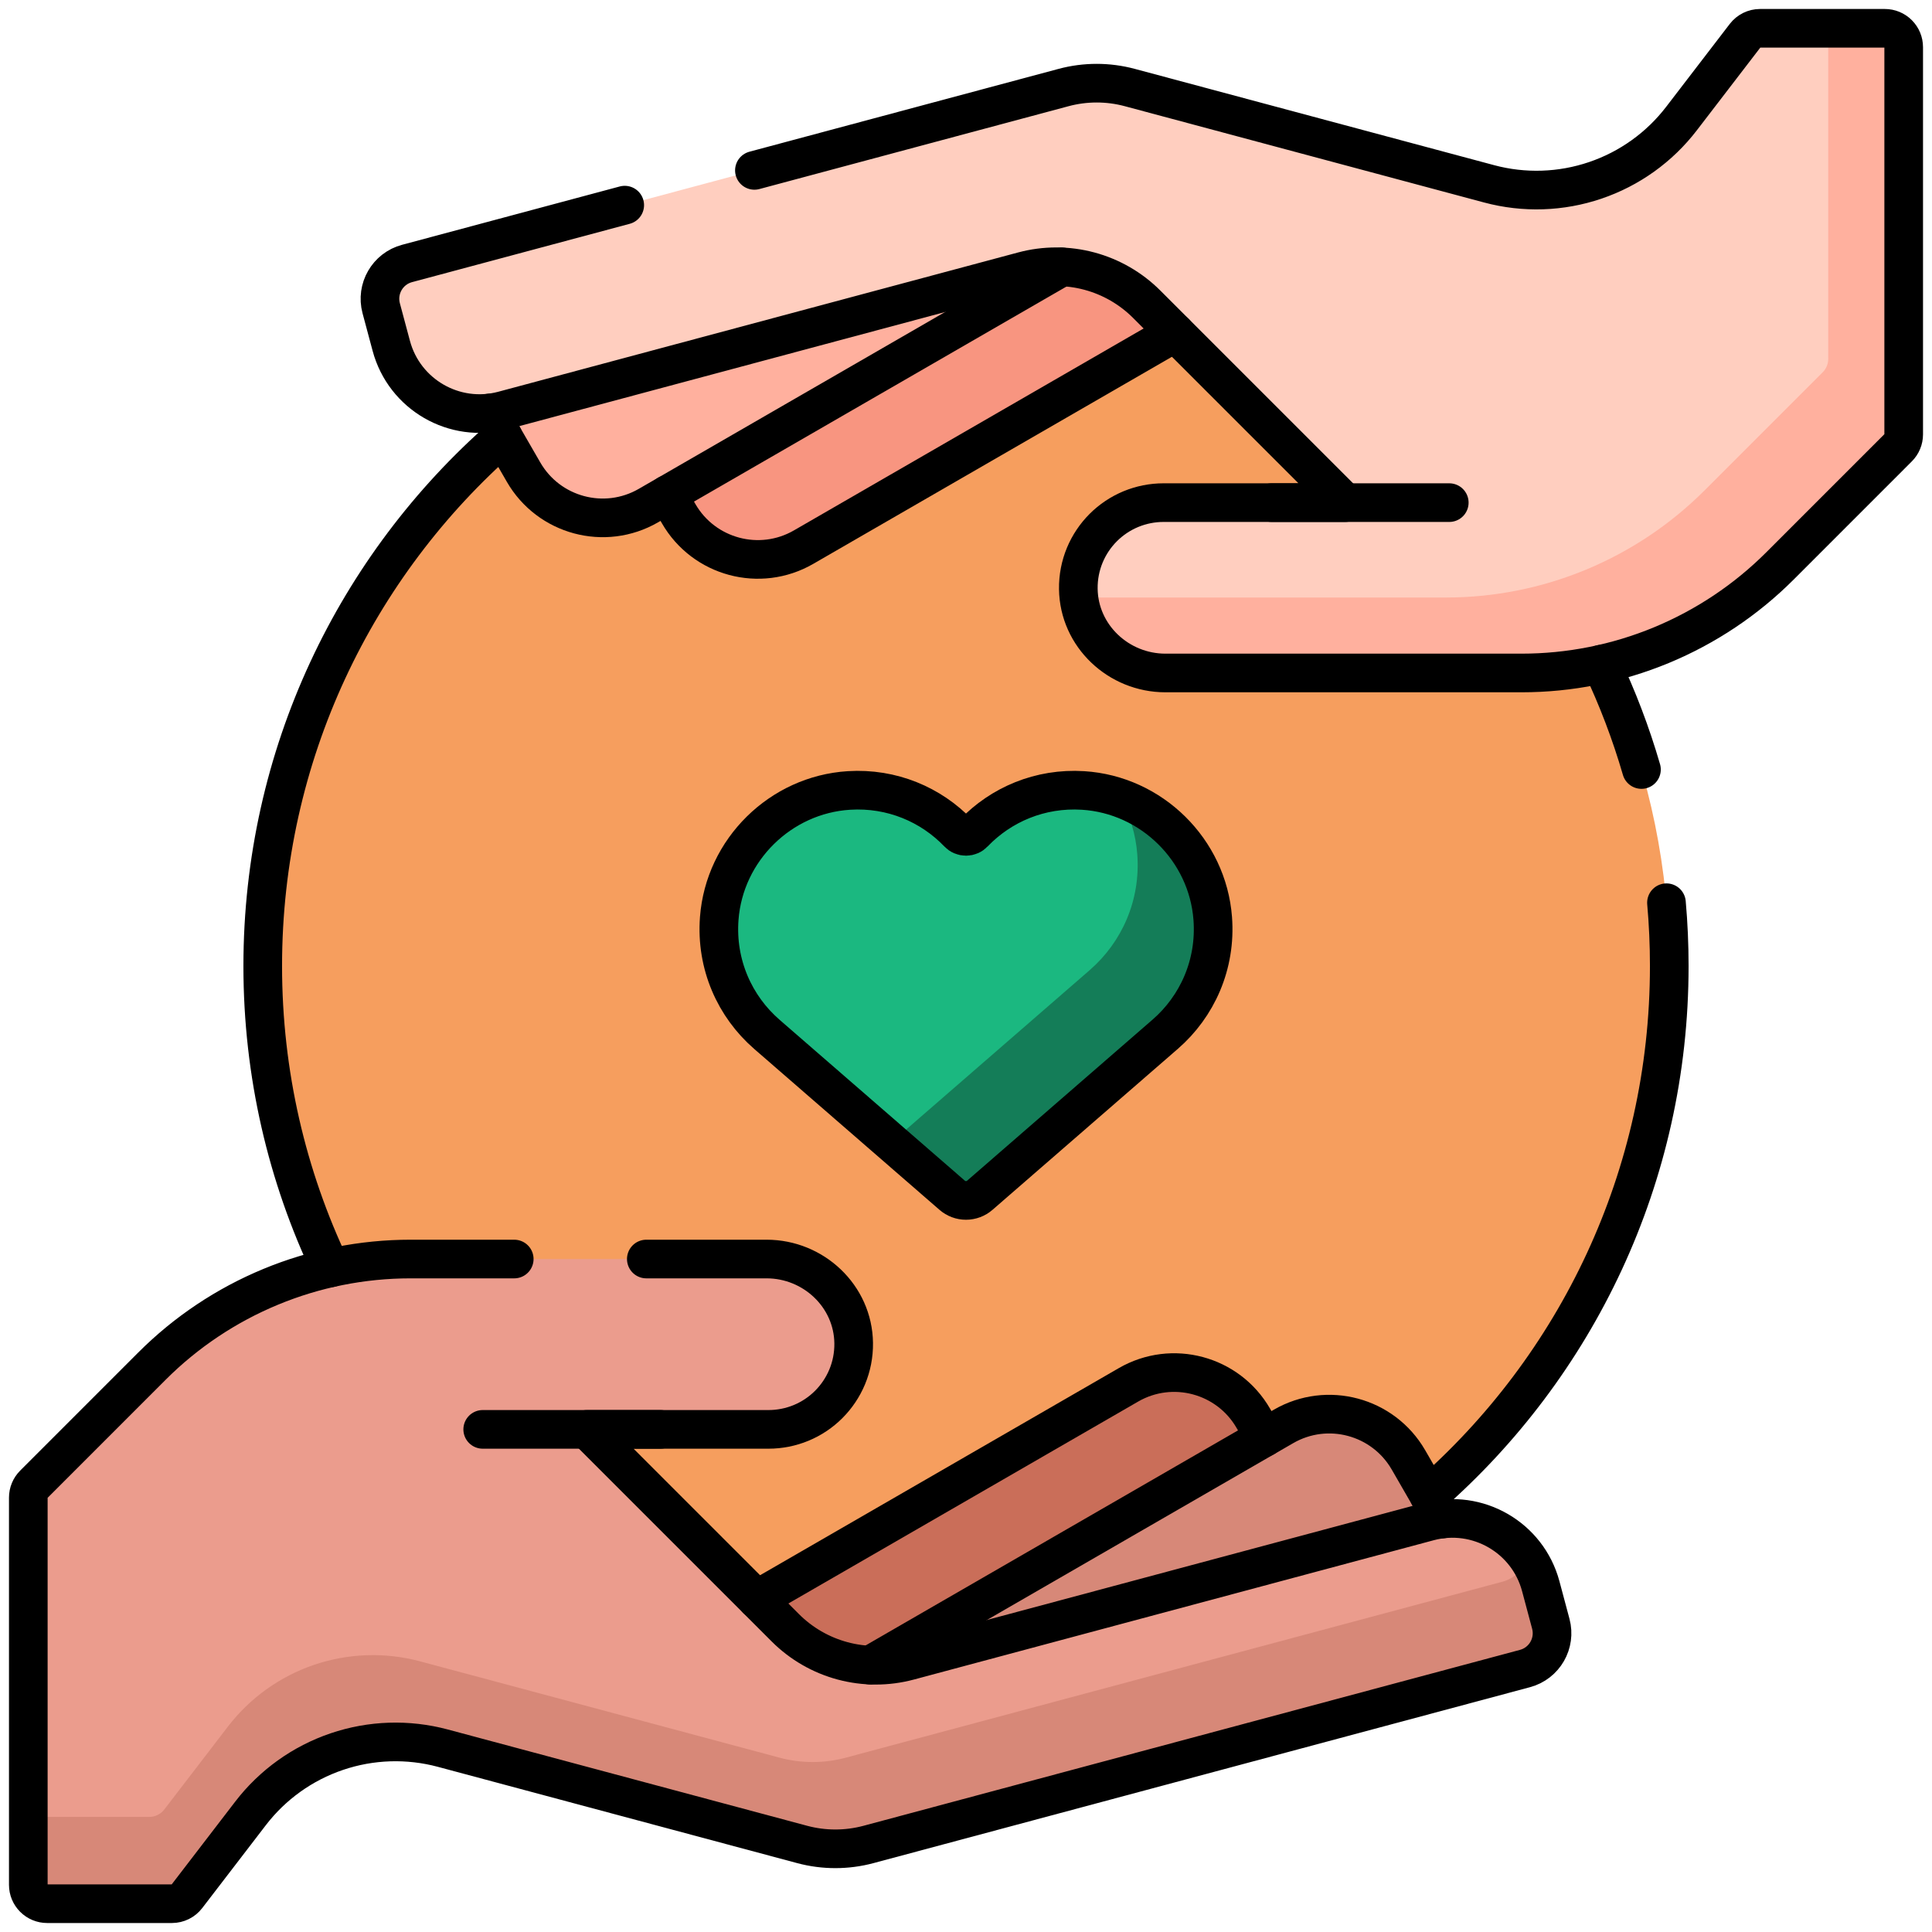 <svg width="100" height="100" viewBox="0 0 100 100" fill="none" xmlns="http://www.w3.org/2000/svg">
<g clip-path="url(#clip0_41_219)">
<path d="M50 86.401C70.104 86.401 86.401 70.104 86.401 50C86.401 29.896 70.104 13.599 50 13.599C29.896 13.599 13.599 29.896 13.599 50C13.599 70.104 29.896 86.401 50 86.401Z" fill="#F69E5E"/>
<path d="M57.464 10.704L34.555 25.596L35.128 26.59C36.435 28.852 39.328 29.627 41.59 28.321L60.822 17.217L57.464 10.704Z" fill="#F89580"/>
<path d="M49.053 11.324L25.334 21.378L27.101 24.439C28.407 26.701 31.3 27.476 33.562 26.17L54.963 13.814L49.053 11.324Z" fill="#FFB09E"/>
<path d="M62.772 47.535C62.503 43.99 59.607 41.136 56.059 40.914C53.833 40.775 51.809 41.648 50.401 43.118C50.35 43.172 50.287 43.216 50.218 43.245C50.149 43.275 50.075 43.291 50 43.291C49.925 43.291 49.85 43.275 49.782 43.245C49.712 43.216 49.65 43.172 49.599 43.118C48.191 41.648 46.166 40.775 43.941 40.914C40.393 41.136 37.497 43.99 37.228 47.535C37.047 49.929 38.038 52.099 39.687 53.531H39.687L49.285 61.867C49.483 62.039 49.737 62.134 50 62.134C50.263 62.134 50.516 62.039 50.715 61.867L60.313 53.531H60.313C61.962 52.099 62.953 49.929 62.772 47.535Z" fill="#1BB880"/>
<path d="M62.771 47.535C62.554 44.662 60.611 42.244 57.994 41.311C58.49 42.205 58.788 43.195 58.865 44.214C59.047 46.608 58.056 48.778 56.406 50.21H56.407L46.808 58.546C46.655 58.68 46.467 58.767 46.266 58.8C46.065 58.832 45.859 58.807 45.672 58.729L49.285 61.867C49.483 62.039 49.737 62.134 50 62.134C50.263 62.134 50.516 62.039 50.715 61.867L60.313 53.531H60.313C61.962 52.099 62.953 49.928 62.771 47.535Z" fill="#147D58"/>
<path d="M90.327 1.847L87.035 6.137C85.896 7.622 84.342 8.735 82.57 9.336C80.798 9.938 78.888 10 77.081 9.516L58.478 4.531C57.355 4.23 56.172 4.23 55.05 4.531L21.069 13.637C20.06 13.907 19.461 14.944 19.731 15.954L20.252 17.899C20.927 20.421 23.521 21.92 26.045 21.244L52.957 14.033C54.08 13.732 55.262 13.732 56.385 14.033C57.508 14.334 58.531 14.925 59.353 15.747L69.623 26.016H60.222C59.643 26.016 59.07 26.13 58.535 26.351C58 26.573 57.514 26.897 57.104 27.307C56.294 28.119 55.797 29.243 55.814 30.485C55.846 32.913 57.894 34.833 60.322 34.833H78.753C81.238 34.833 83.698 34.344 85.994 33.393C88.289 32.442 90.375 31.049 92.132 29.292L98.249 23.174C98.34 23.084 98.412 22.976 98.461 22.857C98.51 22.739 98.535 22.612 98.535 22.484V2.441C98.535 2.182 98.433 1.934 98.249 1.751C98.066 1.568 97.818 1.465 97.559 1.465H91.101C90.951 1.465 90.804 1.499 90.669 1.566C90.535 1.632 90.418 1.728 90.327 1.847Z" fill="#FFCEBF"/>
<path d="M97.558 1.465H94.629V18.578C94.629 18.837 94.526 19.085 94.343 19.268L88.225 25.386C86.468 27.142 84.382 28.536 82.087 29.487C79.791 30.438 77.331 30.927 74.846 30.927H56.415C56.22 30.927 56.027 30.915 55.838 30.891C56.078 33.123 58.03 34.834 60.321 34.834H78.752C81.237 34.834 83.698 34.344 85.993 33.393C88.289 32.443 90.374 31.049 92.131 29.292L98.249 23.174C98.34 23.084 98.411 22.976 98.46 22.858C98.51 22.739 98.535 22.612 98.535 22.484V2.441C98.535 2.182 98.432 1.934 98.249 1.751C98.066 1.568 97.817 1.465 97.558 1.465Z" fill="#FFB09E"/>
<path d="M42.535 89.296L65.445 74.404L64.871 73.41C63.565 71.148 60.672 70.373 58.409 71.679L39.177 82.783L42.535 89.296Z" fill="#CA6E59"/>
<path d="M50.948 88.676L74.666 78.622L72.899 75.561C71.593 73.299 68.7 72.524 66.438 73.83L45.037 86.186L50.948 88.676Z" fill="#D78878"/>
<path d="M9.674 98.153L12.966 93.863C14.105 92.378 15.659 91.265 17.43 90.664C19.202 90.062 21.113 90 22.92 90.484L41.523 95.469C42.646 95.77 43.828 95.77 44.951 95.469L78.932 86.363C79.941 86.093 80.54 85.055 80.269 84.046L79.749 82.101C79.073 79.579 76.479 78.08 73.955 78.755L47.044 85.967C45.921 86.268 44.739 86.268 43.616 85.967C42.493 85.666 41.469 85.075 40.647 84.253L30.378 73.984H39.778C40.357 73.984 40.931 73.87 41.466 73.649C42.001 73.428 42.487 73.103 42.896 72.693C43.706 71.882 44.203 70.757 44.186 69.515C44.154 67.087 42.107 65.167 39.679 65.167H21.247C18.763 65.167 16.302 65.656 14.007 66.607C11.711 67.558 9.625 68.951 7.868 70.708L1.751 76.826C1.66 76.916 1.588 77.024 1.539 77.143C1.49 77.261 1.465 77.388 1.465 77.516V97.559C1.465 97.818 1.568 98.066 1.751 98.249C1.934 98.432 2.182 98.535 2.441 98.535H8.899C9.203 98.535 9.489 98.394 9.674 98.153Z" fill="#EB9C8D"/>
<path d="M80.269 84.046L79.749 82.101C79.608 81.575 79.378 81.078 79.069 80.63C78.971 80.93 78.8 81.2 78.572 81.417C78.343 81.633 78.064 81.79 77.76 81.871L43.779 90.977C42.656 91.278 41.474 91.278 40.351 90.977L21.748 85.992C19.941 85.507 18.03 85.57 16.258 86.171C14.486 86.773 12.933 87.886 11.794 89.371L8.502 93.661C8.411 93.78 8.293 93.876 8.159 93.942C8.025 94.009 7.877 94.043 7.727 94.043H1.465V97.559C1.465 97.818 1.568 98.066 1.751 98.249C1.934 98.432 2.182 98.535 2.441 98.535H8.899C9.049 98.535 9.197 98.501 9.331 98.434C9.465 98.368 9.583 98.272 9.674 98.153L12.966 93.863C14.105 92.378 15.659 91.265 17.43 90.664C19.202 90.062 21.113 90 22.92 90.484L41.523 95.469C42.646 95.77 43.828 95.77 44.951 95.469L78.932 86.363C79.941 86.093 80.54 85.055 80.269 84.046Z" fill="#D78878"/>
<path d="M34.556 25.596L35.129 26.59C36.435 28.852 39.328 29.627 41.591 28.321L60.823 17.217" stroke="black" stroke-width="2" stroke-miterlimit="10" stroke-linecap="round" stroke-linejoin="round"/>
<path d="M25.333 21.378L27.1 24.438C28.406 26.701 31.299 27.476 33.561 26.17L54.962 13.814M65.818 26.016H75.014M62.771 47.535C62.502 43.99 59.606 41.136 56.058 40.914C53.833 40.775 51.809 41.648 50.401 43.117C50.349 43.172 50.287 43.216 50.218 43.245C50.149 43.275 50.075 43.29 49.999 43.29C49.924 43.29 49.85 43.275 49.781 43.245C49.712 43.216 49.65 43.172 49.598 43.117C48.19 41.648 46.166 40.775 43.941 40.914C40.393 41.136 37.497 43.99 37.228 47.535C37.047 49.928 38.038 52.099 39.687 53.531H39.686L49.285 61.867C49.483 62.039 49.737 62.134 49.999 62.134C50.262 62.134 50.516 62.039 50.714 61.867L60.312 53.531H60.312C61.962 52.099 62.953 49.928 62.771 47.535Z" stroke="black" stroke-width="2" stroke-miterlimit="10" stroke-linecap="round" stroke-linejoin="round"/>
<path d="M32.336 10.618L21.069 13.637C20.06 13.907 19.461 14.944 19.731 15.954L20.252 17.899C20.927 20.421 23.521 21.92 26.045 21.244L52.957 14.033C54.08 13.732 55.262 13.732 56.385 14.033C57.508 14.334 58.531 14.925 59.353 15.747L69.623 26.016H60.222C59.643 26.016 59.07 26.13 58.535 26.351C58 26.573 57.514 26.897 57.104 27.307C56.294 28.119 55.797 29.243 55.814 30.485C55.846 32.913 57.894 34.833 60.322 34.833H78.753C81.238 34.833 83.698 34.344 85.994 33.393C88.289 32.442 90.375 31.049 92.132 29.292L98.249 23.174C98.34 23.084 98.412 22.976 98.461 22.857C98.51 22.739 98.535 22.612 98.535 22.484V2.441C98.535 2.182 98.433 1.934 98.249 1.751C98.066 1.568 97.818 1.465 97.559 1.465H91.101C90.798 1.465 90.511 1.606 90.326 1.847L87.034 6.137C85.895 7.622 84.342 8.735 82.57 9.336C80.798 9.938 78.888 10 77.08 9.516L58.478 4.531C57.355 4.23 56.172 4.23 55.05 4.531L39.048 8.819M65.445 74.404L64.871 73.41C63.565 71.148 60.672 70.373 58.41 71.679L39.177 82.783" stroke="black" stroke-width="2" stroke-miterlimit="10" stroke-linecap="round" stroke-linejoin="round"/>
<path d="M74.666 78.622L72.9 75.561C71.593 73.299 68.7 72.524 66.438 73.83L45.037 86.186M34.182 73.984H24.985" stroke="black" stroke-width="2" stroke-miterlimit="10" stroke-linecap="round" stroke-linejoin="round"/>
<path d="M26.617 65.167H21.247C18.763 65.167 16.302 65.656 14.007 66.607C11.711 67.558 9.625 68.951 7.868 70.708L1.751 76.826C1.66 76.916 1.588 77.024 1.539 77.143C1.49 77.261 1.465 77.388 1.465 77.516V97.559C1.465 97.818 1.568 98.066 1.751 98.249C1.934 98.432 2.182 98.535 2.441 98.535H8.899C9.203 98.535 9.489 98.394 9.674 98.153L12.966 93.863C14.105 92.378 15.659 91.265 17.43 90.664C19.202 90.062 21.113 90 22.92 90.484L41.523 95.469C42.646 95.769 43.828 95.769 44.951 95.469L78.932 86.363C79.941 86.093 80.54 85.055 80.269 84.046L79.749 82.101C79.073 79.579 76.479 78.08 73.955 78.755L47.044 85.967C45.921 86.268 44.739 86.268 43.616 85.967C42.493 85.666 41.469 85.075 40.647 84.253L30.378 73.984H39.778C40.357 73.984 40.931 73.87 41.466 73.649C42.001 73.427 42.487 73.103 42.896 72.693C43.706 71.881 44.203 70.757 44.186 69.515C44.154 67.087 42.107 65.167 39.679 65.167H33.453M84.962 39.83C84.418 37.959 83.725 36.136 82.887 34.376M73.963 77.402C81.586 70.73 86.401 60.927 86.401 50C86.401 48.896 86.352 47.803 86.256 46.725" stroke="black" stroke-width="2" stroke-miterlimit="10" stroke-linecap="round" stroke-linejoin="round"/>
<path d="M26.038 22.598C18.414 29.27 13.599 39.073 13.599 50C13.599 55.592 14.86 60.89 17.113 65.624" stroke="black" stroke-width="2" stroke-miterlimit="10" stroke-linecap="round" stroke-linejoin="round"/>
</g>
<defs>
<clipPath id="clip0_41_219">
<rect width="100" height="100" fill="white"/>
</clipPath>
</defs>
</svg>
